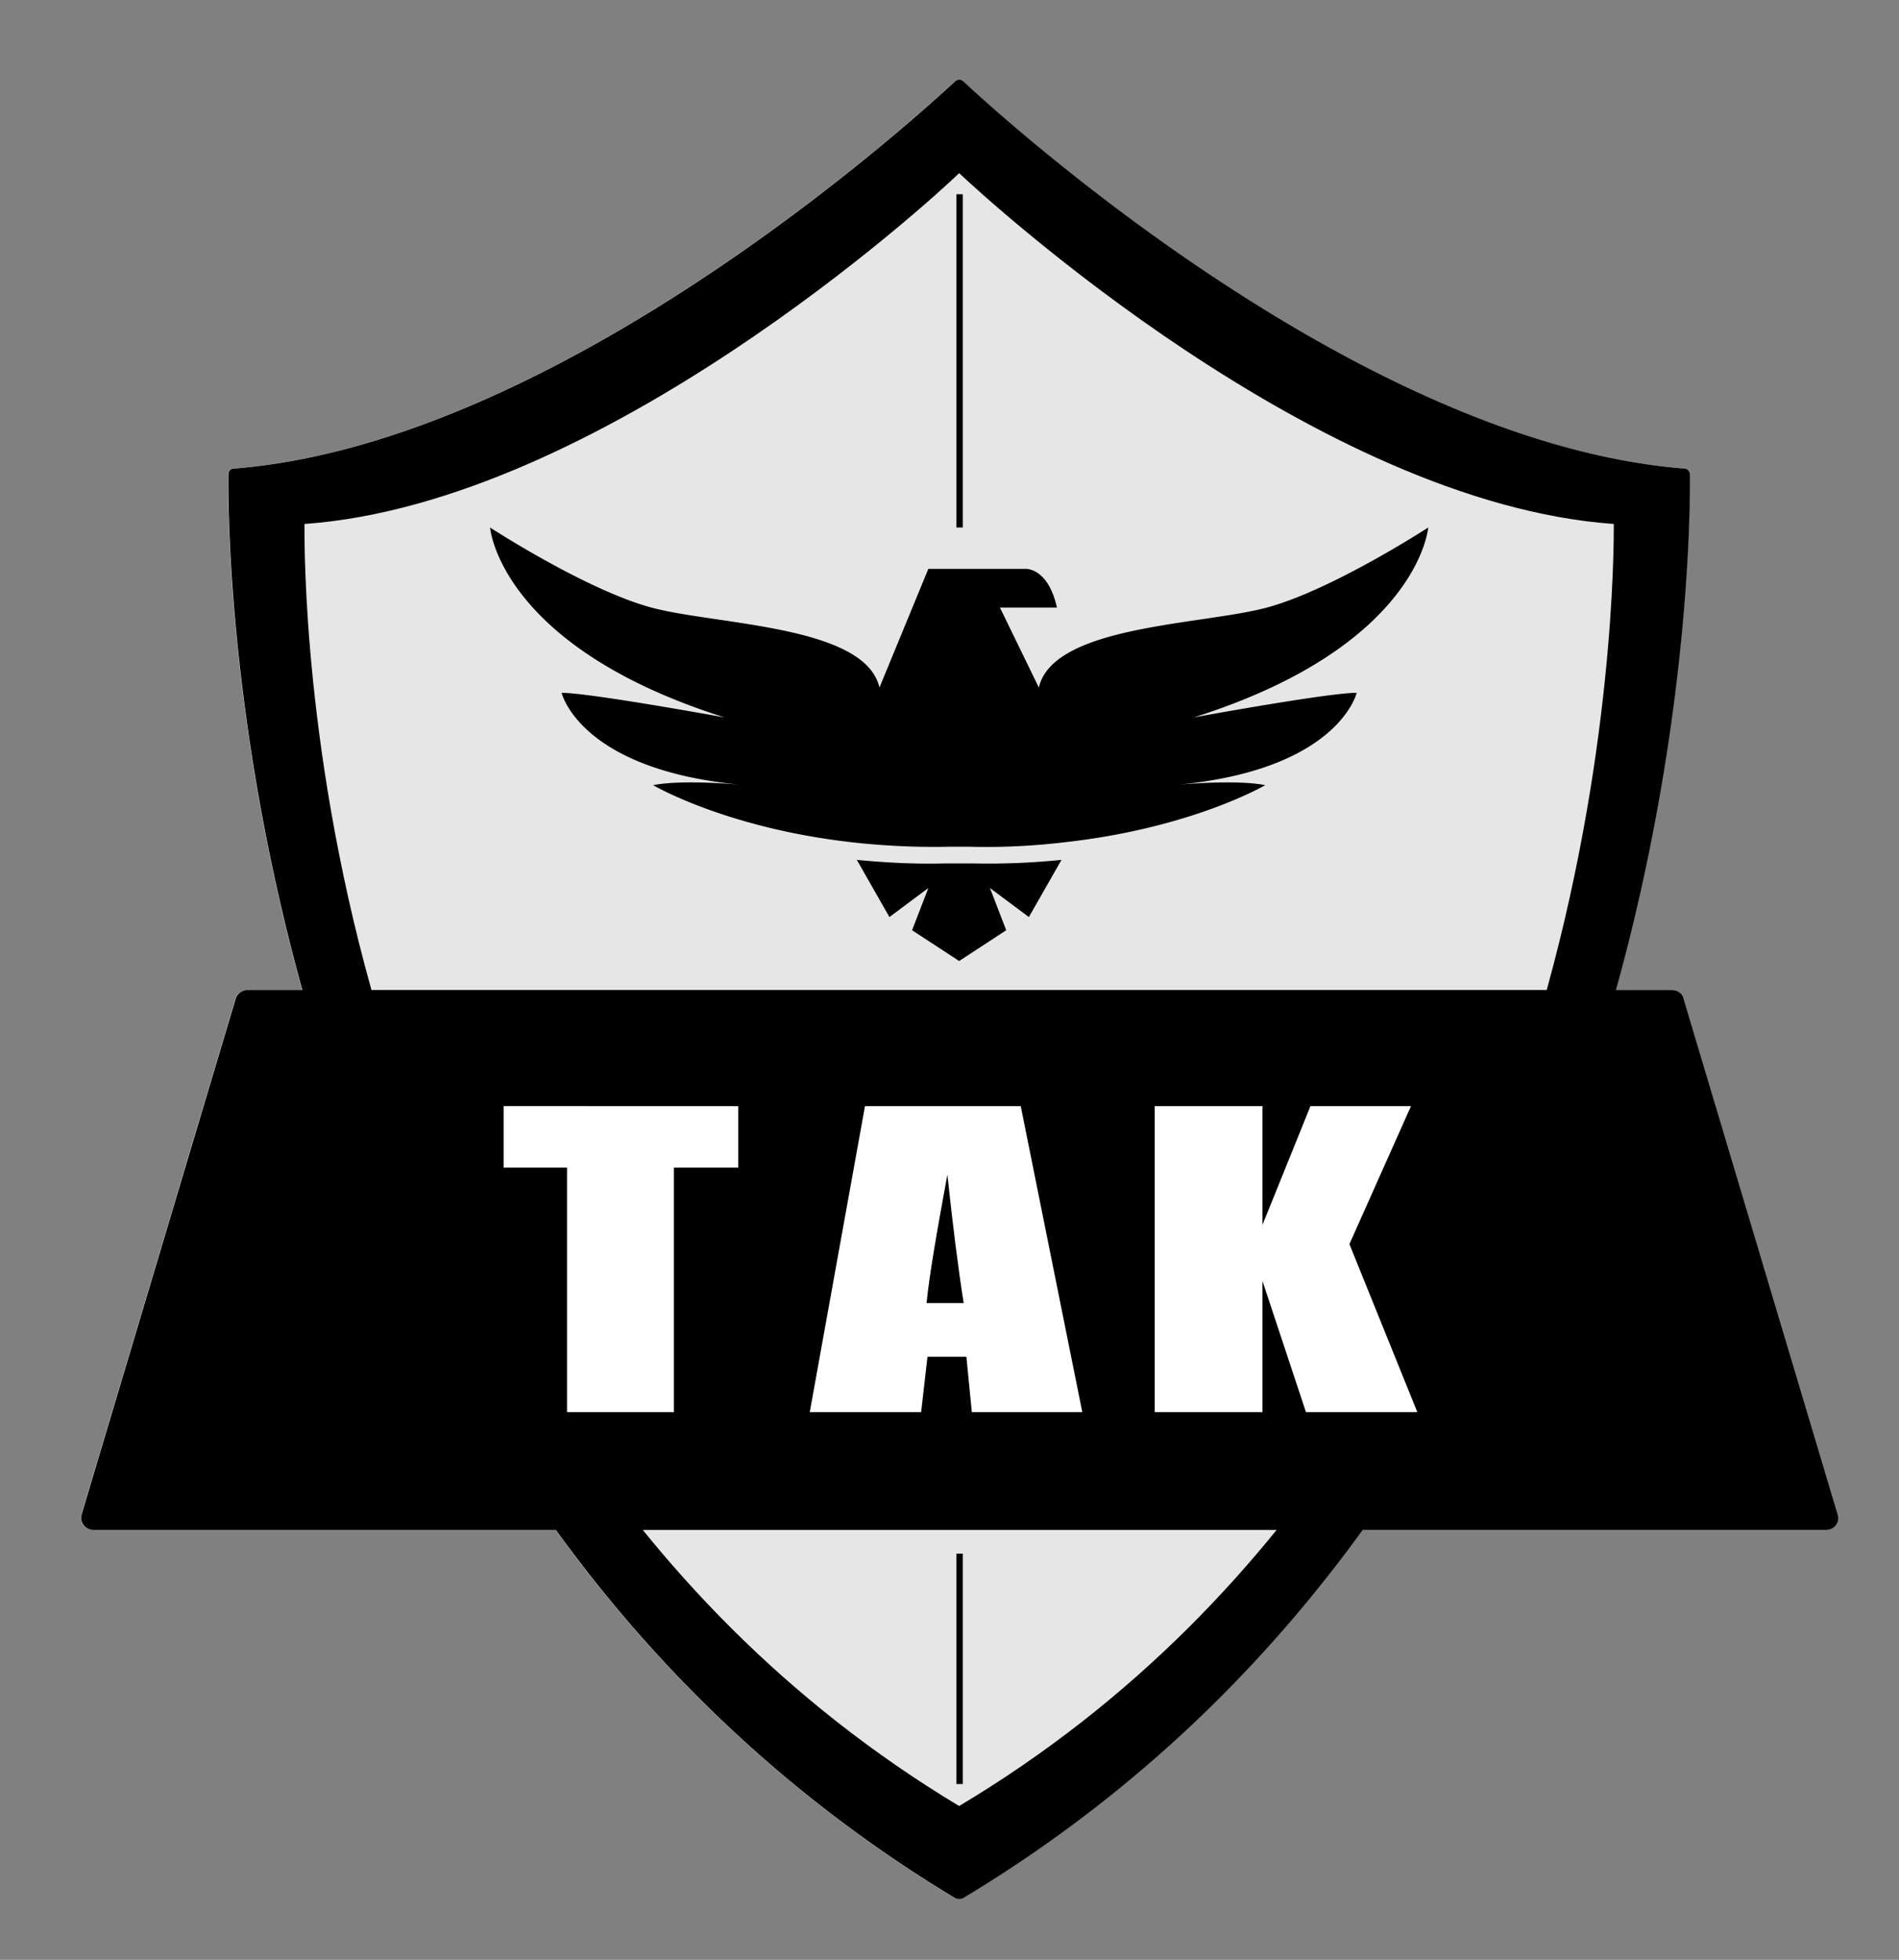 <svg width="1024" height="1056.681" viewBox="0 0 1024 1056.681" fill="none" xmlns="http://www.w3.org/2000/svg">
  <rect x="0" y="0" width="1024" height="1056.681" fill="#808080" stroke="none"/>
  <mask id="path-1-outside-1" maskUnits="userSpaceOnUse" x="0" y="0.946" width="94" height="97" fill="black">
    <path fill="white" y="0.946" width="94" height="97" d="M0 10.301H1024V1066.982H0V10.301z"/>
    <path fill-rule="evenodd" clip-rule="evenodd" d="M734.666 824.886C680.851 899.257 610.62 968.551 519.026 1023.532a5.447 5.447 0 0 1 -3.911 0c-91.506 -55.035 -161.705 -124.318 -215.519 -198.645H50.263c-4.39 0 -7.811 -4.27 -6.34 -8.541l83.009 -277.82a6.754 6.754 0 0 1 6.34 -4.739h29.652c-39.413 -141.933 -40.132 -257.852 -39.903 -277.82 0 -1.895 0.98 -3.323 2.93 -3.323C300.261 238.897 491.182 65.863 514.614 44.054a3.323 3.323 0 0 1 4.88 0C542.938 65.852 733.849 238.897 908.168 252.656c1.46 0 2.93 1.416 2.93 3.312 0.218 19.968 -0.49 135.898 -39.86 277.82h30.099c2.919 0 5.85 1.895 6.34 4.739l83.009 277.82c1.46 4.27 -1.46 8.541 -6.351 8.541z"/>
  </mask>
  <path fill-rule="evenodd" clip-rule="evenodd" d="M734.666 824.886C680.851 899.257 610.62 968.551 519.026 1023.532a5.447 5.447 0 0 1 -3.911 0c-91.506 -55.035 -161.705 -124.318 -215.519 -198.645H50.263c-4.39 0 -7.811 -4.27 -6.34 -8.541l83.009 -277.82a6.754 6.754 0 0 1 6.34 -4.739h29.652c-39.413 -141.933 -40.132 -257.852 -39.903 -277.82 0 -1.895 0.98 -3.323 2.93 -3.323C300.261 238.897 491.182 65.863 514.614 44.054a3.323 3.323 0 0 1 4.88 0C542.938 65.852 733.849 238.897 908.168 252.656c1.46 0 2.93 1.416 2.93 3.312 0.218 19.968 -0.49 135.898 -39.86 277.82h30.099c2.919 0 5.85 1.895 6.34 4.739l83.009 277.82c1.46 4.27 -1.46 8.541 -6.351 8.541z" fill="white"/>
  <path d="m519.015 1023.532 14.271 29.391 1.307 -0.632 1.231 -0.741zM734.666 824.886v-32.681h-16.689l-9.793 13.508zM515.105 1023.532l-16.842 27.997 3.214 1.939 3.562 1.155zM299.585 824.886l26.471 -19.173 -9.782 -13.508H299.574zm-255.673 -8.541 30.916 10.61 0.218 -0.621 0.185 -0.632zm83.009 -277.82 -30.905 -10.61 -0.218 0.621 -0.185 0.632zM162.925 533.787v32.681h42.986l-11.504 -41.428zm-39.903 -277.82 32.681 0.37v-0.37zm2.93 -3.323v32.681h1.285l1.285 -0.098zM514.614 44.054l22.267 23.922 0.251 -0.24 0.251 -0.24zm4.88 0 -22.768 23.443 0.251 0.24 0.261 0.24zm388.673 208.602 -2.571 32.572 1.285 0.109h1.285zm2.93 3.312h-32.681v0.37zM871.239 533.787l-31.483 -8.737L828.263 566.468h42.975zm36.439 4.739 -32.212 5.534 0.338 1.939 0.566 1.885zm83.009 277.82 -31.308 9.358 0.185 0.632 0.218 0.621zm-454.863 235.193c95.777 -57.475 169.178 -129.939 225.324 -207.491l-52.943 -38.324C656.667 876.914 589.606 943.039 502.196 995.502zm-30.785 3.083c6.122 1.983 16.994 3.758 28.247 -1.699l-28.541 -58.793a28.323 28.323 0 0 1 12.495 -2.93c3.05 0 5.719 0.523 7.931 1.231zm-231.925 -210.574c56.113 77.508 129.471 149.951 225.149 207.48l33.683 -56.004c-87.356 -52.54 -154.363 -118.653 -205.889 -189.81zm26.471 -51.854H50.263v65.362h249.322zm-249.322 0c15.643 0 31.156 15.6 24.565 34.762l-61.821 -21.221c-9.51 27.702 12.833 51.832 37.256 51.832zm24.968 33.509 83.009 -277.82 -62.638 -18.715L12.615 806.999zm82.606 -276.567A25.981 25.981 0 0 1 133.273 566.468v-65.362c-18.301 0 -32.223 12.146 -37.256 26.809zM133.273 566.468h29.652v-65.362h-29.652zM90.341 255.597c-0.251 21.755 0.566 141.007 41.091 286.938l62.976 -17.495c-38.302 -137.924 -38.912 -250.51 -38.705 -268.702zm35.611 -35.622c-9.652 0 -20.066 3.922 -27.419 12.844a36.385 36.385 0 0 0 -8.192 23.149h65.362c0 4.249 -1.068 11.547 -6.732 18.41a29.957 29.957 0 0 1 -23.018 10.948zM492.359 20.11c-11.035 10.273 -63.139 57.638 -133.469 103.958 -71.201 46.875 -156.803 89.785 -235.52 95.995l5.153 65.155c95.602 -7.538 192.61 -58.03 266.316 -106.561 74.556 -49.098 129.634 -99.154 142.042 -110.69zm49.904 0.479a36.167 36.167 0 0 0 -25.208 -10.294 36.167 36.167 0 0 0 -25.208 10.294l45.535 46.897a29.195 29.195 0 0 1 -20.327 8.17 29.195 29.195 0 0 1 -20.317 -8.17zm368.477 199.462c-78.706 -6.209 -164.319 -49.108 -235.52 -95.984 -70.329 -46.32 -122.422 -93.685 -133.447 -103.958L497.228 67.976c12.397 11.547 67.475 61.593 142.042 110.69 73.706 48.531 170.703 99.023 266.316 106.561zm33.04 35.905c0 -17.561 -13.802 -36.003 -35.611 -36.003v65.362c-18.879 0 -29.75 -15.578 -29.75 -29.358zm-41.047 286.557c40.481 -145.92 41.287 -265.183 41.047 -286.927l-65.362 0.741c0.207 18.192 -0.414 130.8 -38.672 268.713zM871.25 566.468h30.088v-65.362h-30.099zm30.088 0c-5.338 0 -10.512 -1.634 -14.924 -4.793a27.234 27.234 0 0 1 -10.948 -17.615l64.425 -11.057C935.98 510.224 915.445 501.106 901.327 501.106zm-24.968 -18.585 83.009 277.82 62.617 -18.715 -83.009 -277.82zm83.412 279.073a26.363 26.363 0 0 1 3.649 -23.922 26.036 26.036 0 0 1 20.916 -10.828v65.362c26.766 0 46.167 -25.851 37.256 -51.832zm24.554 -34.751H734.676v65.362h249.66z" fill="white" mask="url(#path-1-outside-1)"/>
  <path d="M519.157 1023.532c388.662 -233.254 392.573 -724.426 392.083 -767.564 0 -1.895 -1.471 -3.323 -2.93 -3.323C734.012 238.897 543.079 65.863 519.647 44.054a3.333 3.333 0 0 0 -4.891 0C491.324 65.852 300.402 238.897 126.094 252.656c-1.961 0 -2.941 1.416 -2.941 3.312 -0.479 43.139 3.431 533.831 392.094 767.564a5.447 5.447 0 0 0 3.911 0" fill="black"/>
  <path d="M517.686 975.632c367.681 -219.027 354.489 -694.533 354.489 -694.533 -167.969 -11.384 -354.478 -189.636 -354.478 -189.636S331.166 270.194 163.186 281.099c-0.479 0 -13.181 475.038 354.489 694.544" fill="#E6E6E6"/>
  <path d="m517.697 977.07 -0.98 -0.479c-190.42 -113.305 -276.85 -296.786 -315.915 -430.472 -42.485 -144.602 -39.544 -264.072 -39.544 -265.499v-1.416h1.46C328.246 268.299 514.767 91.463 516.227 90.036l0.98 -0.948 0.98 0.948c1.95 1.895 188.46 178.263 353.498 189.168h1.471v1.416c0 1.416 2.941 120.897 -39.544 265.499 -39.065 133.686 -125.494 316.688 -315.915 430.472zM164.167 282.515c0 13.748 -0.49 127.063 39.544 263.124 39.075 132.75 125.004 314.804 313.486 428.108 188.961 -112.836 274.9 -294.89 313.475 -428.108 39.544 -136.061 39.544 -249.845 39.544 -263.124C710.558 271.142 532.829 108.065 517.207 93.358c-15.142 14.695 -193.362 177.784 -353.029 189.157" fill="black"/>
  <path d="M512.327 456.508a392.17 392.17 0 0 1 -48.346 -1.895c-70.809 -7.114 -111.812 -31.286 -111.812 -31.286 17.092 -3.323 49.806 0 49.806 0 -89.36 -7.593 -99.132 -49.784 -99.132 -49.784 15.142 0 87.901 13.279 87.901 13.279 -121.584 -38.4 -126.475 -102.4 -126.475 -102.4s51.766 33.661 86.931 43.139c35.143 9.477 115.222 9.477 123.033 43.139l26.363 -64h52.257s12.201 -0.948 17.081 20.861h-30.753l20.992 43.139c7.811 -33.661 87.89 -33.661 123.043 -43.139s86.92 -43.139 86.92 -43.139 -4.891 64 -126.475 102.4c0 0 72.268 -13.279 87.901 -13.279 0 0 -9.772 42.191 -99.132 49.784 0 0 33.215 -3.323 49.817 0 0 0 -39.555 23.225 -108.402 30.818a354.043 354.043 0 0 1 -51.756 2.364z" fill="black"/>
  <path d="M513.787 465.517h10.251a392.17 392.17 0 0 0 48.346 -1.895l-17.582 30.818 -20.992 -15.643 8.78 22.757 -25.382 16.591 -25.393 -16.591 8.791 -22.768 -21.003 15.654 -17.571 -30.818c14.641 1.416 31.243 2.375 48.335 1.895h10.251" fill="black"/>
  <path d="M984.478 824.886H50.405c-4.39 0 -7.811 -4.27 -6.34 -8.541l83.009 -277.82a6.754 6.754 0 0 1 6.34 -4.739h768.065c2.93 0 5.85 1.895 6.34 4.739l83.009 277.82c1.471 4.27 -1.46 8.541 -6.351 8.541" fill="black"/>
  <path d="M519.157 104.731h-3.421v179.679h3.421z" fill="black"/>
  <path d="M519.157 837.686h-3.421v124.209h3.421z" fill="black"/>
  <path d="M398.064 596.371v33.182h-34.663V761.355h-57.627V629.542h-34.173v-33.182z" fill="white"/>
  <path d="m550.411 596.371 33.193 164.984h-59.566l-2.93 -29.87H500.126l-3.421 29.87h-60.057l29.783 -164.984zm-30.764 106.191c-2.941 -18.486 -5.861 -41.723 -8.791 -69.218 -5.861 31.766 -9.772 54.523 -11.231 69.218z" fill="white"/>
  <path d="m760.854 596.371 -33.204 74.425 36.613 90.559h-60.057l-23.432 -70.645v70.645h-58.107V596.371h58.107v64l25.872 -64z" fill="white"/>
</svg>
